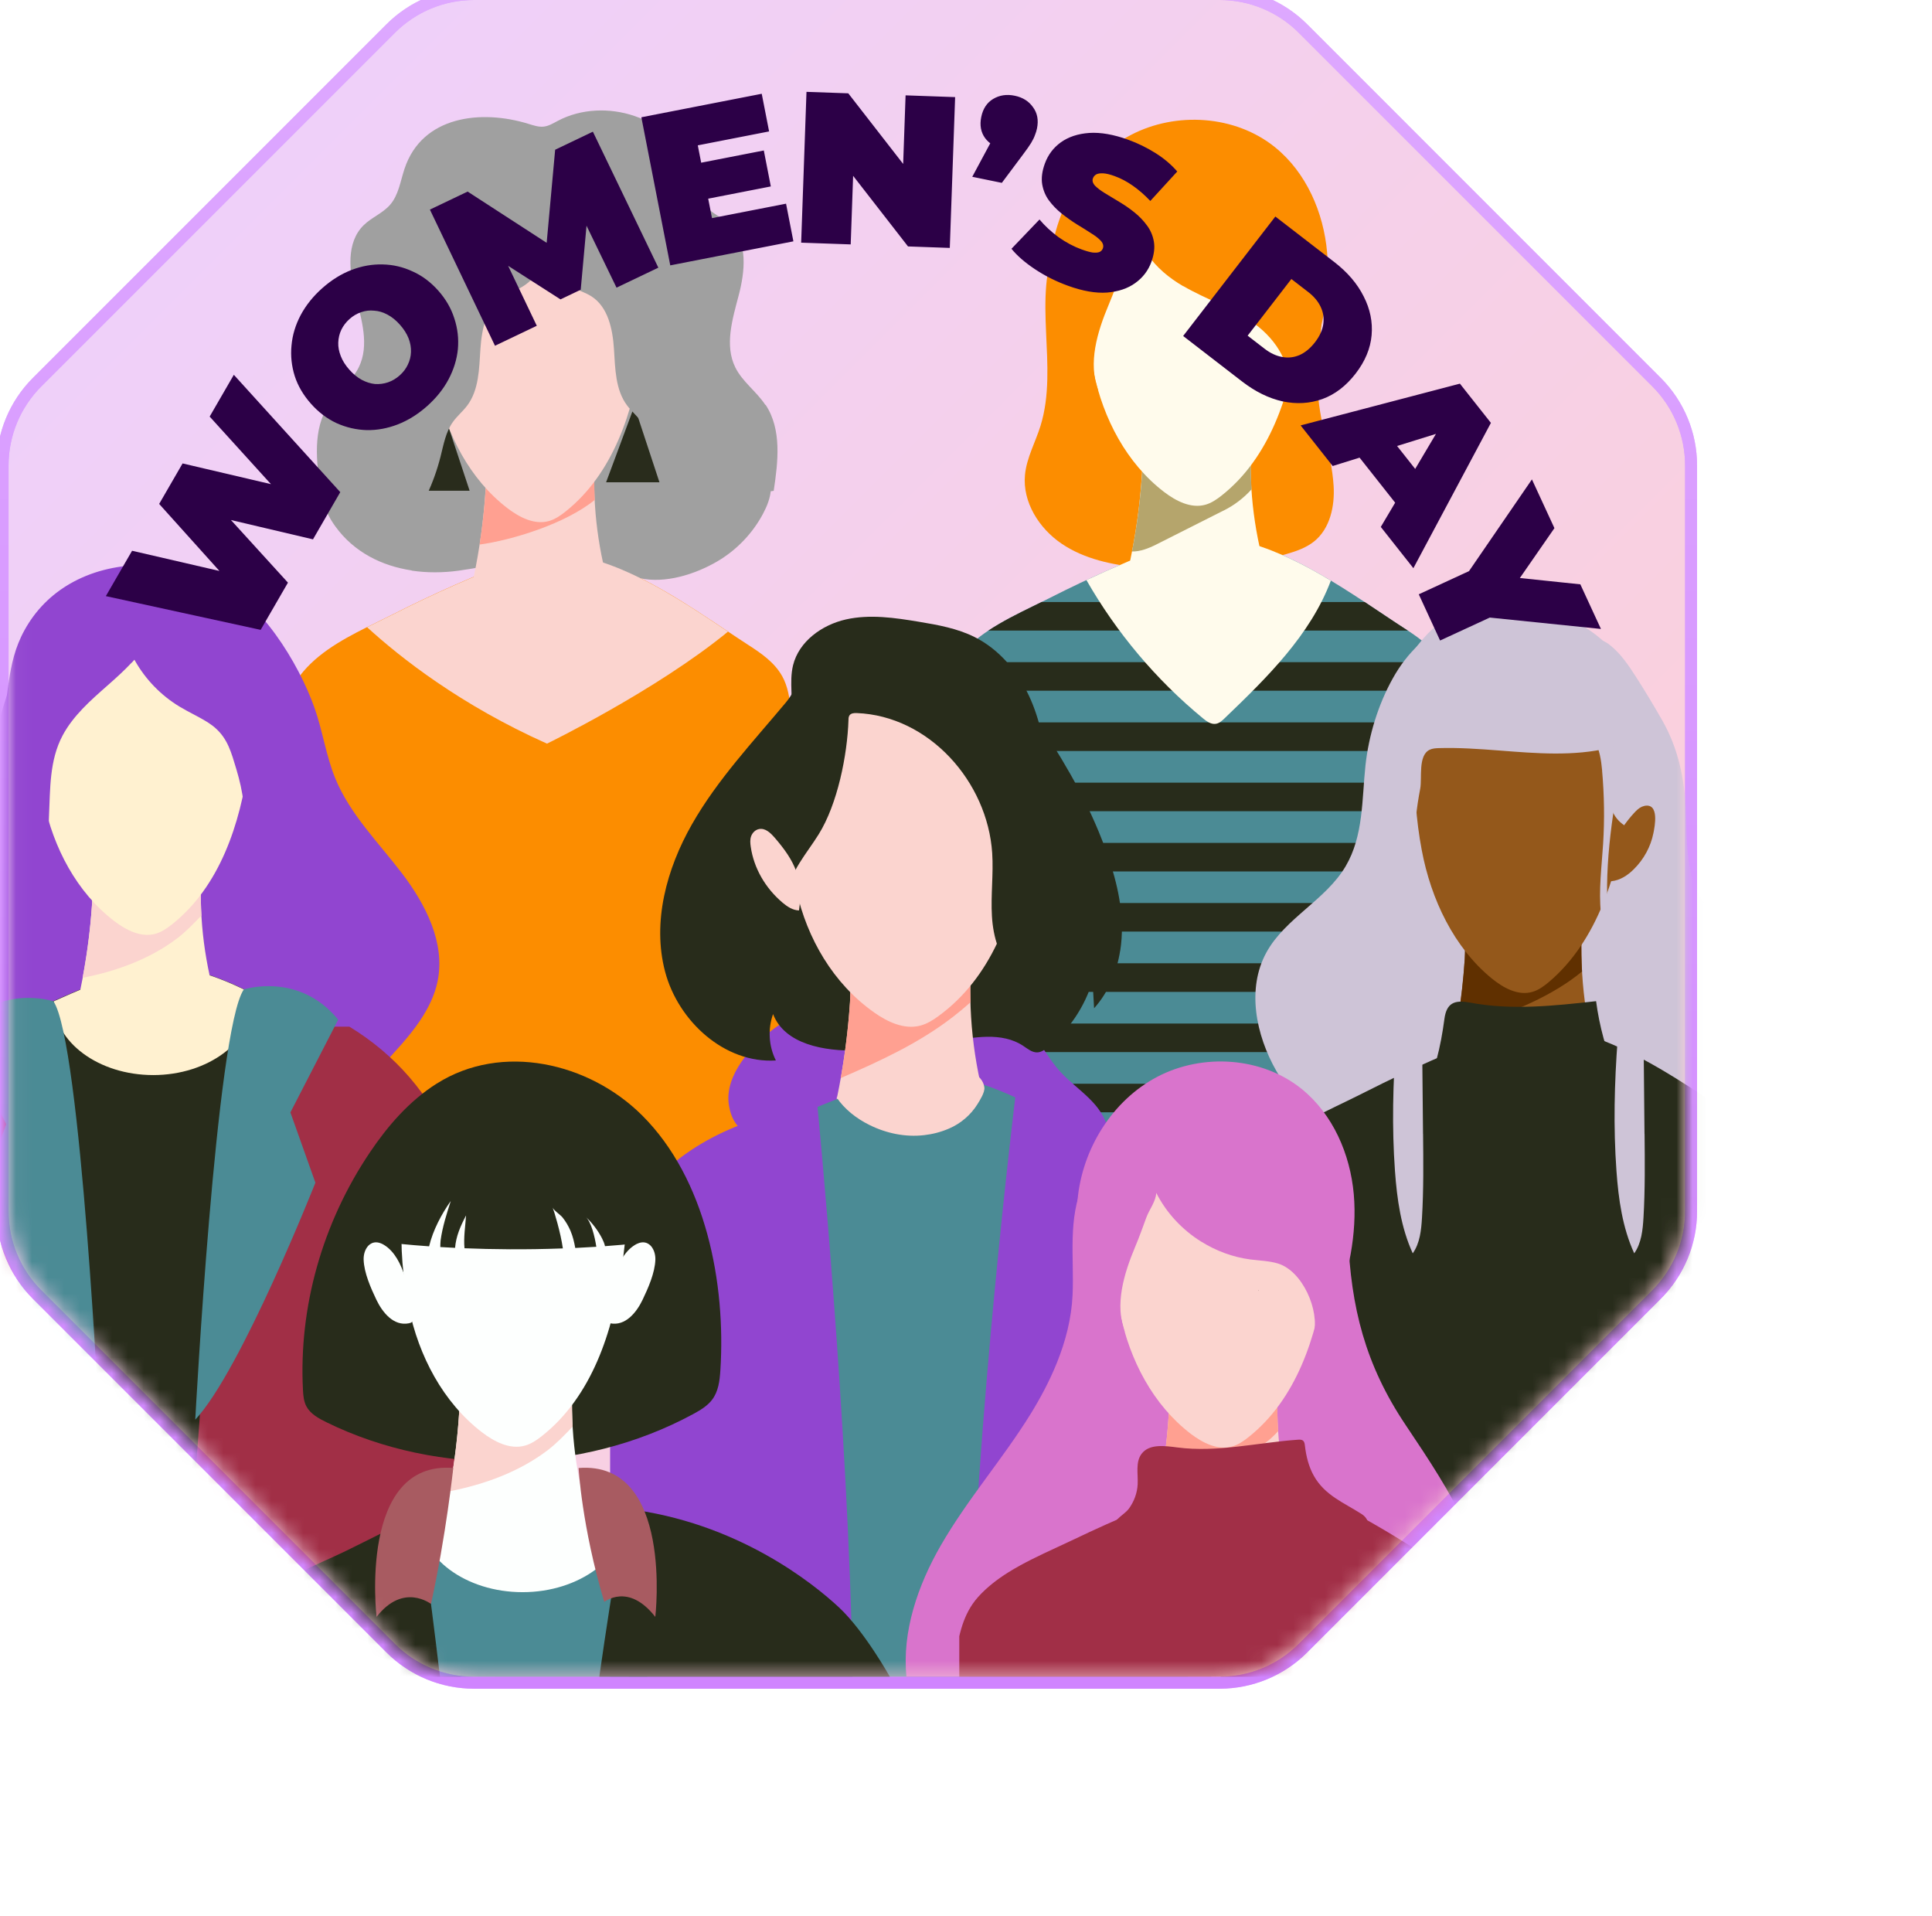 <svg width="121" height="120" viewBox="0 0 121 120" fill="none" xmlns="http://www.w3.org/2000/svg">
<g filter="url(#filter0_i_2729_13516)">
<path d="M83.887 7.125C85.843 7.125 87.719 7.902 89.102 9.285L111.251 31.435C112.634 32.818 113.411 34.694 113.411 36.649V83.351C113.411 85.306 112.634 87.182 111.251 88.565L89.102 110.715C87.719 112.098 85.843 112.875 83.887 112.875H37.186C35.23 112.875 33.354 112.098 31.971 110.715L9.821 88.565C8.438 87.182 7.661 85.306 7.661 83.351V36.649C7.661 34.694 8.438 32.818 9.821 31.435L31.971 9.285C33.354 7.902 35.23 7.125 37.186 7.125H83.887Z" fill="url(#paint0_linear_2729_13516)"/>
<path d="M83.887 7.125C85.843 7.125 87.719 7.902 89.102 9.285L111.251 31.435C112.634 32.818 113.411 34.694 113.411 36.649V83.351C113.411 85.306 112.634 87.182 111.251 88.565L89.102 110.715C87.719 112.098 85.843 112.875 83.887 112.875H37.186C35.23 112.875 33.354 112.098 31.971 110.715L9.821 88.565C8.438 87.182 7.661 85.306 7.661 83.351V36.649C7.661 34.694 8.438 32.818 9.821 31.435L31.971 9.285C33.354 7.902 35.23 7.125 37.186 7.125H83.887Z" stroke="#D084FF" stroke-width="0.75"/>
<path d="M83.887 7.125C85.843 7.125 87.719 7.902 89.102 9.285L111.251 31.435C112.634 32.818 113.411 34.694 113.411 36.649V83.351C113.411 85.306 112.634 87.182 111.251 88.565L89.102 110.715C87.719 112.098 85.843 112.875 83.887 112.875H37.186C35.23 112.875 33.354 112.098 31.971 110.715L9.821 88.565C8.438 87.182 7.661 85.306 7.661 83.351V36.649C7.661 34.694 8.438 32.818 9.821 31.435L31.971 9.285C33.354 7.902 35.23 7.125 37.186 7.125H83.887Z" stroke="url(#paint1_linear_2729_13516)" stroke-opacity="0.6" stroke-width="0.75"/>
<mask id="mask0_2729_13516" style="mask-type:alpha" maskUnits="userSpaceOnUse" x="8" y="7" width="106" height="106">
<path d="M83.886 7.5C85.742 7.5 87.523 8.238 88.835 9.55L110.985 31.7C112.298 33.013 113.035 34.793 113.035 36.65V83.35C113.035 85.207 112.298 86.987 110.985 88.3L88.835 110.45C87.523 111.762 85.742 112.5 83.886 112.5H37.185C35.328 112.5 33.548 111.763 32.235 110.45L10.085 88.3C8.773 86.987 8.035 85.207 8.035 83.35V36.65C8.035 34.793 8.773 33.013 10.085 31.7L32.235 9.55C33.548 8.238 35.328 7.5 37.185 7.5H83.886Z" fill="url(#paint2_linear_2729_13516)"/>
</mask>
<g mask="url(#mask0_2729_13516)">
<path d="M56.474 49.821C56 48.976 55.166 48.403 54.353 47.88C50.494 45.396 44.584 40.748 39.785 42.572C37.188 43.558 34.643 44.685 32.165 45.944C31.808 46.124 31.441 46.304 31.066 46.488C29.416 47.294 27.677 48.167 26.507 49.538C25.906 50.238 25.578 51.1 25.383 52.008V82.501H57.032V52.008C56.961 51.248 56.848 50.481 56.477 49.821H56.474Z" fill="#FC8D00"/>
<path d="M33.276 43.232C34.238 43.377 35.231 43.37 36.203 43.239C38.175 42.971 40.136 42.412 42.119 42.568C43.967 42.713 45.784 43.303 47.576 43.706C49.163 44.063 51.057 43.458 52.428 42.653C53.633 41.946 54.637 40.9 55.291 39.666C55.538 39.2 55.743 38.694 55.779 38.168C55.853 37.062 55.195 36.037 54.439 35.224C53.453 34.16 52.266 33.305 51.216 32.301C49.774 30.926 48.604 29.293 47.286 27.802C45.964 26.311 44.437 24.922 42.564 24.239C40.691 23.557 38.415 23.709 36.927 25.035C35.991 25.869 35.464 27.053 34.898 28.169C33.923 30.092 32.732 31.937 31.131 33.375C30.414 34.022 29.615 34.584 28.954 35.287C27.445 36.892 27.201 38.673 28.505 40.468C29.679 42.087 31.417 42.939 33.28 43.221L33.276 43.232Z" fill="#A0A0A0"/>
<path d="M35.336 33.466L36.912 38.23H33.565L35.336 33.466Z" fill="#292C1C"/>
<path d="M47.23 32.935L48.802 37.703H45.459L47.23 32.935Z" fill="#292C1C"/>
<path d="M37.173 43.616C37.135 43.8 37.096 43.994 37.138 44.178C37.205 44.468 37.456 44.673 37.7 44.842C40.096 46.489 43.415 46.68 45.984 45.319C45.076 42.641 44.645 39.799 44.722 36.972C44.747 35.996 44.836 35.01 44.684 34.045C44.532 33.081 44.108 32.112 43.312 31.543C41.637 30.345 38.336 31.278 37.94 33.356C37.654 34.865 38.008 36.689 37.905 38.244C37.788 40.046 37.544 41.842 37.173 43.612V43.616Z" fill="#FBD4CF"/>
<path d="M37.536 41.601C39.532 41.332 42.904 40.311 44.752 38.802C44.721 38.194 44.71 37.583 44.728 36.971C44.752 36.116 44.82 35.254 44.735 34.405C43.954 33.858 42.932 33.663 41.968 33.759C40.37 33.918 38.949 34.787 37.868 35.992C37.907 36.763 37.956 37.533 37.91 38.247C37.836 39.371 37.709 40.488 37.539 41.601H37.536Z" fill="#FFA091"/>
<path d="M34.875 31.816C35.476 34.724 36.935 37.53 39.293 39.333C40.035 39.898 40.971 40.379 41.869 40.131C42.254 40.025 42.594 39.792 42.905 39.545C45.895 37.18 47.188 33.257 47.701 29.483C47.987 27.384 48.188 25.822 47.573 23.715C47.291 22.74 46.997 21.747 46.46 20.884C44.241 17.343 38.43 17.672 36.147 20.948C34.08 23.913 34.172 28.43 34.871 31.816H34.875Z" fill="#FBD4CF"/>
<path d="M55.43 32.852C54.879 32.014 53.998 31.41 53.553 30.509C52.867 29.127 53.373 27.483 53.765 25.992C54.157 24.5 54.348 22.694 53.249 21.609C52.747 21.115 52.044 20.853 51.585 20.319C51.051 19.701 50.941 18.839 50.683 18.065C49.598 14.81 45.35 13.523 42.435 15.068C42.155 15.216 41.876 15.389 41.562 15.428C41.233 15.467 40.908 15.35 40.593 15.255C37.656 14.347 33.942 14.739 32.836 18.065C32.578 18.839 32.468 19.701 31.935 20.319C31.475 20.853 30.768 21.115 30.27 21.609C29.171 22.694 29.362 24.497 29.754 25.992C30.146 27.483 30.652 29.127 29.966 30.509C29.521 31.406 28.641 32.014 28.089 32.852C27.072 34.392 27.308 36.411 27.584 38.238C29.471 38.499 31.355 38.761 33.242 39.022C33.444 39.051 33.663 39.075 33.843 38.983C34.034 38.888 34.14 38.683 34.232 38.492C34.596 37.722 34.882 36.919 35.091 36.096C35.281 35.343 35.416 34.548 35.868 33.919C36.13 33.551 36.487 33.262 36.759 32.901C37.501 31.915 37.508 30.579 37.589 29.346C37.67 28.112 37.953 26.734 38.992 26.062C39.367 25.822 39.802 25.698 40.187 25.472C40.936 25.03 41.438 24.285 41.77 23.391C42.099 24.285 42.604 25.03 43.353 25.472C43.735 25.698 44.173 25.822 44.548 26.062C45.587 26.734 45.87 28.112 45.951 29.346C46.032 30.579 46.036 31.912 46.782 32.901C47.054 33.262 47.411 33.551 47.672 33.919C48.125 34.552 48.259 35.347 48.45 36.096C48.658 36.919 48.945 37.725 49.309 38.492C49.401 38.683 49.507 38.888 49.697 38.983C49.878 39.075 50.097 39.051 50.298 39.022C52.185 38.761 54.069 38.499 55.956 38.238C56.232 36.411 56.469 34.392 55.451 32.852H55.43Z" fill="#A0A0A0"/>
<path d="M53.092 47.053C49.282 44.508 44.087 40.942 39.785 42.578C37.188 43.565 34.643 44.692 32.166 45.95C31.809 46.13 31.441 46.311 31.067 46.494C30.876 46.586 30.685 46.682 30.491 46.777C32.59 48.696 36.35 51.651 41.757 54.068C41.757 54.068 48.578 50.757 53.092 47.056V47.053Z" fill="#FBD4CF"/>
<path d="M98.145 50.989V81.482H66.5V50.989C66.514 50.911 66.535 50.833 66.553 50.759C66.712 50.119 66.935 49.511 67.288 48.971C67.391 48.812 67.504 48.66 67.627 48.518C68.133 47.928 68.741 47.43 69.402 46.988C70.278 46.408 71.246 45.928 72.186 45.468C72.37 45.38 72.55 45.292 72.731 45.2C72.918 45.108 73.102 45.016 73.286 44.924C75.763 43.666 78.308 42.542 80.902 41.552C84.751 40.089 89.317 42.793 92.968 45.2C93.869 45.793 94.71 46.37 95.473 46.861C95.54 46.903 95.604 46.946 95.671 46.988C96.42 47.479 97.163 48.023 97.597 48.801C97.629 48.858 97.657 48.914 97.682 48.971C97.951 49.526 98.064 50.141 98.124 50.759C98.135 50.837 98.138 50.914 98.149 50.989H98.145Z" fill="#4B8B95"/>
<path d="M95.669 46.987H69.403C70.279 46.408 71.247 45.927 72.188 45.468C72.371 45.38 72.552 45.291 72.732 45.199H92.969C93.87 45.793 94.711 46.369 95.474 46.86C95.541 46.903 95.605 46.945 95.672 46.987H95.669Z" fill="#282C1B"/>
<path d="M98.121 50.755H66.55C66.709 50.115 66.932 49.508 67.285 48.967H97.679C97.948 49.522 98.061 50.137 98.121 50.755Z" fill="#282C1B"/>
<path d="M98.145 52.737H66.5V54.529H98.145V52.737Z" fill="#282C1B"/>
<path d="M98.145 56.511H66.5V58.299H98.145V56.511Z" fill="#282C1B"/>
<path d="M98.145 60.284H66.5V62.072H98.145V60.284Z" fill="#282C1B"/>
<path d="M98.145 64.049H66.5V65.837H98.145V64.049Z" fill="#282C1B"/>
<path d="M98.145 67.822H66.5V69.614H98.145V67.822Z" fill="#282C1B"/>
<path d="M98.145 71.596H66.5V73.384H98.145V71.596Z" fill="#282C1B"/>
<path d="M98.145 75.366H66.5V77.154H98.145V75.366Z" fill="#282C1B"/>
<path d="M98.145 79.137H66.5V80.925H98.145V79.137Z" fill="#282C1B"/>
<path d="M72.67 34.157C72.352 35.189 71.797 36.161 71.694 37.239C71.532 38.943 72.578 40.593 73.995 41.551C75.412 42.508 77.147 42.873 78.851 43.039C81.926 43.339 85.053 43.056 88.026 42.208C88.658 42.028 89.298 41.812 89.81 41.399C90.803 40.593 91.104 39.19 91.023 37.914C90.888 35.797 90.065 33.836 90.026 31.708C90.001 30.362 90.206 29.022 90.256 27.676C90.383 24.357 89.86 18.851 85.965 17.716C85.128 17.472 84.237 17.511 83.368 17.582C81.463 17.734 79.54 18.017 77.791 18.784C76.041 19.55 74.465 20.851 73.691 22.601C72.101 26.191 73.822 30.418 72.67 34.157Z" fill="#FC8D00"/>
<path d="M83.652 52.826C83.868 52.791 84.037 52.632 84.193 52.483C86.84 49.946 89.568 47.274 90.851 43.86C87.649 41.934 84.034 40.361 80.899 41.552C79.086 42.241 77.297 43.005 75.541 43.824C77.425 47.118 79.906 50.069 82.836 52.48C83.072 52.674 83.352 52.876 83.652 52.826Z" fill="#FFFBEC"/>
<path d="M78.286 42.593C78.248 42.777 78.209 42.972 78.251 43.155C78.318 43.445 78.569 43.65 78.813 43.82C81.209 45.467 84.528 45.658 87.097 44.297C86.189 41.618 85.758 38.777 85.835 35.949C85.86 34.974 85.948 33.988 85.797 33.023C85.645 32.058 85.221 31.09 84.425 30.521C82.75 29.323 79.449 30.256 79.053 32.334C78.767 33.843 79.121 35.666 79.018 37.221C78.901 39.024 78.657 40.819 78.286 42.59V42.593Z" fill="#FFFBEC"/>
<path d="M84.189 39.444C84.793 39.14 85.394 38.688 85.885 38.143C85.839 37.412 85.821 36.68 85.843 35.949C85.864 35.146 85.924 34.34 85.86 33.542C85.217 33.036 84.294 32.976 83.468 33.089C81.782 33.316 80.167 34.104 79 35.337C79.032 35.984 79.064 36.624 79.022 37.224C78.915 38.84 78.704 40.448 78.396 42.034C78.887 42.052 79.442 41.837 79.898 41.607C81.326 40.886 82.757 40.165 84.185 39.444H84.189Z" fill="#B5A56C"/>
<path d="M75.991 30.793C76.592 33.702 78.051 36.508 80.409 38.31C81.151 38.876 82.088 39.356 82.985 39.109C83.37 39.003 83.71 38.77 84.021 38.522C87.011 36.158 88.304 32.235 88.817 28.46C89.103 26.361 89.304 24.799 88.689 22.693C88.407 21.717 88.113 20.724 87.576 19.862C85.357 16.321 79.546 16.649 77.263 19.925C75.196 22.891 75.288 27.407 75.987 30.793H75.991Z" fill="#FFFBEC"/>
<path d="M81.609 25.416C83.068 26.264 84.715 26.787 86.079 27.78C87.444 28.773 88.525 30.455 88.104 32.092C88.779 32.067 89.175 31.335 89.409 30.703C90.278 28.342 90.84 25.818 90.617 23.309C90.394 20.8 89.313 18.305 87.355 16.721C84.867 14.71 81.156 14.47 78.322 15.954C75.487 17.439 73.604 20.492 73.317 23.677C73.049 26.691 74.162 29.801 76.286 31.957C75.629 30.233 76.219 28.296 76.933 26.592C77.615 24.963 78.103 23.458 78.407 21.733C78.848 22.139 79.014 22.889 79.357 23.408C79.916 24.253 80.736 24.917 81.605 25.423L81.609 25.416Z" fill="#FC8D00"/>
<path d="M84.651 29.362C84.651 29.362 84.668 29.335 84.651 29.335C84.635 29.335 84.635 29.362 84.651 29.362Z" fill="black"/>
<path d="M110.719 80.717C111.789 80.363 113.016 80.989 114.065 80.579C114.553 80.388 114.935 79.996 115.281 79.603C116.868 77.801 118.147 75.652 118.561 73.284C118.974 70.916 118.437 68.315 116.801 66.555C115.992 65.682 114.942 65.029 114.249 64.06C113.048 62.378 113.161 60.201 113.083 58.239C113.005 56.253 112.595 54.348 111.609 52.617C111.086 51.698 110.542 50.796 109.973 49.906C109.492 49.157 108.987 48.4 108.28 47.856C107.898 47.559 107.29 47.358 106.976 47.729C106.902 47.814 106.859 47.92 106.796 48.011C106.584 48.312 106.167 48.411 105.803 48.347C104.923 48.192 104.177 47.322 103.367 46.937C99.816 45.251 96.571 46.672 94.726 49.987C93.811 51.63 93.224 53.553 93.019 55.423C92.79 57.55 92.903 59.84 91.775 61.749C90.528 63.866 87.994 64.993 86.813 67.145C85.569 69.415 86.149 72.298 87.428 74.55C88.704 76.801 90.591 78.635 92.143 80.71C92.991 81.841 93.765 83.074 94.924 83.88C96.084 84.689 97.78 84.947 98.865 84.043" fill="#CEC4D7"/>
<path d="M98.45 73.349C98.408 73.547 98.365 73.755 98.412 73.95C98.482 74.261 98.754 74.48 99.016 74.66C101.589 76.427 105.148 76.632 107.908 75.172C106.932 72.299 106.469 69.249 106.551 66.217C106.579 65.171 106.671 64.114 106.508 63.078C106.346 62.043 105.89 61.004 105.035 60.392C103.236 59.106 99.694 60.11 99.27 62.336C98.963 63.955 99.344 65.913 99.235 67.581C99.108 69.518 98.846 71.444 98.45 73.342V73.349Z" fill="#94581B"/>
<path d="M106.552 66.22C106.581 65.205 106.666 64.18 106.521 63.177C105.535 62.601 104.333 62.413 103.181 62.484C101.739 62.572 100.308 63.042 99.148 63.898C99.148 65.127 99.311 66.428 99.233 67.587C99.148 68.856 99.004 70.121 98.802 71.379C99.417 71.486 100.088 71.404 100.703 71.27C102.008 70.984 104.785 69.846 106.581 68.337C106.542 67.633 106.528 66.926 106.545 66.22H106.552Z" fill="#603000"/>
<path d="M96.541 60.723C97.124 63.84 98.57 66.841 100.92 68.767C101.659 69.371 102.592 69.88 103.493 69.608C103.878 69.491 104.218 69.24 104.532 68.972C107.533 66.42 108.847 62.204 109.384 58.15C109.681 55.895 109.89 54.22 109.289 51.962C109.01 50.916 108.724 49.855 108.19 48.933C105.992 45.144 100.178 45.529 97.874 49.057C95.788 52.248 95.859 57.093 96.541 60.723Z" fill="#94581B"/>
<path d="M119.665 112.492V81.589C119.577 81.034 119.435 80.497 119.163 80.009C118.654 79.104 117.76 78.49 116.887 77.927C112.749 75.263 106.401 70.272 101.252 72.23C98.463 73.291 95.735 74.499 93.074 75.849C92.692 76.044 92.296 76.235 91.893 76.433C90.063 77.33 87.614 78.38 86.553 80.182C85.235 82.416 85.023 85.512 84.775 88.028C83.977 96.153 84.001 104.328 83.97 112.492H119.665Z" fill="#282C1B"/>
<path d="M108.23 57.063C108.262 57.392 108.301 57.724 108.393 58.042C108.644 58.919 109.407 59.484 110.319 59.526C112.076 59.608 111.62 57.516 111.545 56.409C111.365 53.688 110.655 50.921 108.976 48.772C107.294 46.623 104.509 45.217 101.823 45.694C101.48 45.757 102.395 47.309 102.48 47.45C103.014 48.351 103.618 48.51 104.413 49.168C105.29 49.896 105.933 51.193 106.513 52.154C107.319 53.497 107.986 54.953 108.181 56.519C108.202 56.699 108.22 56.879 108.237 57.063H108.23Z" fill="#CEC4D7"/>
<path d="M101.395 54.498C100.13 54.402 98.865 54.31 97.606 54.349C97.409 54.356 97.207 54.367 97.03 54.455C96.299 54.819 96.574 56.226 96.447 56.891C96.225 58.057 96.069 59.244 96.15 60.432C96.345 63.248 97.2 65.998 97.313 68.818C97.37 70.264 97.037 71.996 95.698 72.543C95.433 69.059 95.072 65.578 94.613 62.114C94.27 59.527 93.874 56.926 94.062 54.325C94.249 51.724 95.087 49.08 96.9 47.203C99.084 44.945 102.664 44.21 105.35 46.033C106.611 46.889 107.463 48.242 108.022 49.635C108.644 51.176 108.693 52.42 108.566 54.031C108.559 54.102 108.552 54.18 108.506 54.233C108.456 54.293 108.375 54.314 108.301 54.335C106.046 54.876 103.724 54.678 101.395 54.498Z" fill="#CEC4D7"/>
<path d="M110.328 58.019C110.381 57.998 110.434 57.98 110.49 57.966C111.434 57.775 111.137 59.256 111.052 59.673C110.883 60.518 110.455 61.313 109.815 61.942C109.444 62.31 108.971 62.631 108.412 62.684C108.32 62.691 108.221 62.691 108.147 62.642C108.041 62.571 108.03 62.437 108.034 62.32C108.076 60.921 108.879 59.454 109.847 58.404C109.985 58.256 110.137 58.104 110.328 58.019Z" fill="#94581B"/>
<path d="M107.838 55.756C107.975 57.286 107.997 58.827 107.901 60.361C107.809 61.799 107.618 63.241 107.763 64.676C107.901 66.033 108.339 67.344 108.905 68.585C107.887 65.344 108.043 61.852 108.53 58.491C108.661 57.587 108.817 56.678 108.781 55.763C108.746 54.851 108.498 53.914 107.915 53.211C107.739 52.996 107.516 52.798 107.24 52.748C106.883 52.681 106.618 52.865 106.735 53.165C106.813 53.363 107.219 53.621 107.346 53.84C107.679 54.413 107.781 55.105 107.841 55.752L107.838 55.756Z" fill="#CEC4D7"/>
<path d="M99.542 70.28C102.146 70.778 104.825 70.489 107.462 70.195C107.667 71.754 108.084 73.284 108.702 74.73C108.784 74.921 108.872 75.126 108.837 75.331C108.808 75.507 108.688 75.659 108.568 75.79C107.168 77.306 104.857 77.515 102.804 77.334C101.33 77.204 99.86 76.928 98.485 76.384C98.121 76.239 97.746 76.066 97.524 75.748C97.149 75.221 97.301 74.496 97.467 73.874C97.7 73.001 97.845 72.189 97.962 71.312C98.093 70.326 98.577 70.096 99.549 70.284L99.542 70.28Z" fill="#282C1B"/>
<path d="M96.626 78.507C96.644 80.253 96.662 82.003 96.559 83.745C96.513 84.526 96.432 85.346 95.98 85.986C95.241 84.378 94.994 82.593 94.866 80.829C94.668 78.08 94.736 75.316 94.944 72.57C95.047 71.213 95.184 69.856 95.34 68.502C95.457 67.502 95.368 65.841 95.863 64.989C97.185 65.876 96.534 69.492 96.549 70.849C96.573 73.401 96.598 75.956 96.623 78.507H96.626Z" fill="#CEC4D7"/>
<path d="M110.498 78.507C110.515 80.253 110.533 82.003 110.431 83.745C110.385 84.526 110.303 85.346 109.851 85.986C109.112 84.378 108.865 82.593 108.738 80.829C108.54 78.08 108.607 75.316 108.815 72.57C108.918 71.213 109.056 69.856 109.211 68.502C109.328 67.502 109.24 65.841 109.734 64.989C111.056 65.876 110.406 69.492 110.42 70.849C110.445 73.401 110.469 75.956 110.494 78.507H110.498Z" fill="#CEC4D7"/>
<path d="M16.891 76.41C17.569 77.962 18.538 79.386 19.725 80.591C20.605 81.485 21.634 82.273 22.832 82.648C24.03 83.023 25.415 82.938 26.436 82.206C27.949 81.125 28.264 79.054 29.091 77.389C30.225 75.106 32.395 73.516 33.816 71.399C34.318 70.65 34.728 69.826 34.908 68.942C35.396 66.553 34.166 64.15 32.692 62.21C31.215 60.27 29.426 58.502 28.5 56.248C27.917 54.823 27.709 53.272 27.196 51.823C26.196 48.999 23.779 45.073 20.966 43.832C18.043 42.542 14.516 42.521 11.858 44.069C10.716 44.733 9.737 45.688 9.038 46.956C7.829 49.144 8.136 51.226 7.44 53.583C6.744 55.937 5.553 58.11 4.415 60.277C2.574 63.786 0.824 67.741 1.768 71.586C2.415 74.223 4.313 76.46 6.663 77.82C9.013 79.181 11.777 79.718 14.491 79.679C16.117 79.655 17.923 79.485 19.191 80.503C19.52 80.764 19.835 81.118 20.255 81.139C20.676 81.164 21.043 80.531 20.672 80.33" fill="#9145D0"/>
<path d="M31.836 75.621C31.362 74.784 30.528 74.215 29.715 73.692C25.856 71.225 19.947 66.602 15.147 68.415C12.55 69.398 10.005 70.514 7.528 71.766C7.171 71.946 6.803 72.123 6.428 72.306C4.778 73.109 3.039 73.975 1.869 75.339C1.269 76.035 0.94 76.894 0.745 77.795V112.49H32.394V77.795C32.323 77.039 32.21 76.279 31.839 75.621H31.836Z" fill="#282C1B"/>
<path d="M12.535 69.462C12.496 69.645 12.457 69.84 12.5 70.024C12.567 70.313 12.818 70.518 13.062 70.688C15.458 72.335 18.776 72.526 21.346 71.165C20.437 68.486 20.006 65.645 20.084 62.817C20.109 61.842 20.197 60.856 20.045 59.891C19.893 58.926 19.469 57.958 18.674 57.389C16.999 56.191 13.698 57.124 13.302 59.202C13.016 60.711 13.369 62.535 13.267 64.09C13.15 65.892 12.906 67.688 12.535 69.458V69.462Z" fill="#FFF1D0"/>
<path d="M20.083 62.82C20.108 61.887 20.185 60.943 20.058 60.017C19.365 59.865 18.637 59.929 17.938 60.074C16.368 60.399 14.88 61.123 13.658 62.155C13.52 62.272 13.389 62.392 13.258 62.516C13.283 63.057 13.297 63.587 13.265 64.092C13.163 65.651 12.961 67.199 12.672 68.733C14.774 68.323 16.863 67.57 18.581 66.273C19.146 65.845 19.63 65.336 20.115 64.831C20.076 64.159 20.065 63.488 20.083 62.816V62.82Z" fill="#FBD4CF"/>
<path d="M10.237 57.661C10.837 60.57 12.297 63.376 14.654 65.178C15.396 65.744 16.333 66.225 17.231 65.977C17.616 65.871 17.955 65.638 18.266 65.39C21.256 63.026 22.55 59.103 23.062 55.329C23.348 53.229 23.55 51.667 22.935 49.561C22.652 48.585 22.359 47.592 21.822 46.73C19.602 43.189 13.792 43.517 11.509 46.794C9.441 49.759 9.533 54.275 10.233 57.661H10.237Z" fill="#FFF1D0"/>
<path d="M15.145 68.423C13.696 68.974 12.268 69.572 10.854 70.208C10.9 72.763 13.675 74.823 17.099 74.823C20.524 74.823 23.344 72.731 23.344 70.148C23.344 70.006 23.334 69.868 23.32 69.734C20.598 68.327 17.714 67.451 15.149 68.426L15.145 68.423Z" fill="#FFF1D0"/>
<path d="M10.854 70.204C10.854 70.204 14.261 97.566 14.131 112.494H-0.557V76.269C-0.557 76.269 3.514 71.18 10.854 70.208V70.204Z" fill="#A12F46"/>
<path d="M19.264 112.495H36.338C36.366 112.393 36.388 112.276 36.395 112.149C36.723 107.18 36.971 97.786 36.847 92.806C36.73 88.194 37.462 83.617 35.712 79.189C34.468 76.037 32.196 73.502 29.383 71.792H22.502C21.646 78.804 19.19 100.037 19.261 112.499L19.264 112.495Z" fill="#A12F46"/>
<path d="M15.749 48.993C15.272 49.502 14.746 49.975 14.223 50.435C13.169 51.364 12.084 52.315 11.424 53.552C10.589 55.114 10.649 56.91 10.568 58.62C10.49 60.246 10.593 61.879 10.872 63.483C8.554 61.946 7.257 59.15 7.101 56.376C6.946 53.598 7.815 50.845 9.102 48.378C9.582 47.459 10.126 46.562 10.833 45.805C12.141 44.406 13.961 43.614 15.845 43.377C16.163 43.338 16.619 43.193 16.898 43.377C17.212 43.582 17.357 44.275 17.421 44.618C17.584 45.519 17.389 46.48 16.983 47.289C16.665 47.922 16.237 48.48 15.753 48.996L15.749 48.993Z" fill="#9145D0"/>
<path d="M20.979 53.082C21.767 53.772 21.986 54.62 22.308 55.687C22.714 57.041 22.951 58.472 22.7 59.875C23.605 59.744 24.234 58.907 24.623 58.083C25.99 55.178 25.626 51.694 24.386 48.728C23.354 46.258 21.141 44.251 18.484 43.685C18.099 43.604 17.699 43.551 17.31 43.611C16.254 43.77 15.455 44.756 15.271 45.806C15.087 46.855 15.423 47.94 15.95 48.87C16.614 50.047 17.582 51.047 18.738 51.746C19.335 52.107 19.975 52.39 20.562 52.768C20.717 52.87 20.859 52.976 20.982 53.082H20.979Z" fill="#9145D0"/>
<path d="M10.854 70.204C10.854 70.204 7.415 69.059 4.927 72.067L7.889 77.891L6.298 82.284C6.298 82.284 10.886 94.078 13.745 97.163C13.745 97.163 12.571 72.745 10.85 70.208L10.854 70.204Z" fill="#4B8B95"/>
<path d="M22.765 69.461C22.765 69.461 26.211 68.334 28.681 71.352L25.688 77.162L27.253 81.562C27.253 81.562 22.602 93.334 19.729 96.402C19.729 96.402 21.033 71.992 22.769 69.461H22.765Z" fill="#4B8B95"/>
<path d="M69.979 71.205C72.35 71.505 72.576 73.163 73.919 74.63C74.955 75.757 76.602 76.623 76.881 78.263C76.906 78.404 76.913 78.56 76.832 78.68C76.711 78.853 76.46 78.86 76.249 78.853C74.697 78.807 73.135 79.065 71.682 79.609C70.693 79.981 69.749 80.479 68.728 80.744C67.406 81.083 66.013 81.009 64.667 80.79C62.108 80.373 59.663 79.39 57.093 79.051C55.298 78.814 53.495 78.888 53.149 76.694C52.859 74.849 54.566 72.969 55.973 71.915C57.471 70.792 59.691 70.396 61.462 71.081C63.352 71.813 65.031 71.693 67.088 71.4C68.049 71.265 69.017 71.081 69.979 71.205Z" fill="#9145D0"/>
<path d="M77.655 67.038C77.442 68.37 76.919 69.646 76.022 70.639C75.99 70.067 75.958 69.494 75.926 68.925C75.435 70.551 74.446 72.021 73.124 73.085C72.929 73.24 72.714 73.396 72.463 73.403C72.134 73.413 71.859 73.177 71.583 72.993C70.247 72.109 68.49 72.452 66.914 72.728C65.02 73.06 63.097 73.247 61.175 73.286C59.132 73.329 56.651 72.908 55.916 71.003C55.58 71.943 55.644 73.018 56.093 73.908C52.887 74.113 49.975 71.452 49.155 68.349C48.335 65.246 49.25 61.899 50.841 59.111C52.431 56.322 54.658 53.958 56.715 51.494C58.383 49.498 57.213 46.974 60.454 46.914C62.755 46.872 64.847 48.109 67.091 48.402C70.137 48.798 70.632 49.826 72.145 52.123C73.838 54.696 75.403 57.223 76.524 60.111C77.195 61.839 77.736 63.645 77.764 65.5C77.771 66.013 77.739 66.532 77.658 67.041L77.655 67.038Z" fill="#282C1B"/>
<path d="M59.928 76.196C59.886 76.4 59.84 76.613 59.889 76.818C59.964 77.139 60.243 77.365 60.511 77.553C63.162 79.373 66.834 79.585 69.675 78.083C68.668 75.121 68.195 71.979 68.279 68.852C68.308 67.77 68.403 66.685 68.234 65.618C68.064 64.55 67.594 63.48 66.714 62.85C64.858 61.525 61.208 62.557 60.773 64.854C60.455 66.522 60.847 68.544 60.734 70.262C60.603 72.255 60.335 74.241 59.928 76.199V76.196Z" fill="#FBD4CF"/>
<path d="M60.153 75.011C62.599 73.955 65.048 72.827 67.162 71.194C67.466 70.961 67.861 70.639 68.282 70.261C68.268 69.788 68.264 69.318 68.278 68.844C68.307 67.763 68.402 66.678 68.233 65.61C68.144 65.049 67.967 64.483 67.695 63.985C67.685 63.985 67.671 63.985 67.66 63.985C65.038 63.914 62.376 65.01 60.655 66.978C60.691 68.084 60.804 69.226 60.736 70.258C60.63 71.852 60.436 73.439 60.153 75.011Z" fill="#FFA091"/>
<path d="M71.437 55.081C71.122 54.091 70.801 53.084 70.204 52.211C67.751 48.62 61.322 48.956 58.795 52.274C56.509 55.282 56.611 59.862 57.385 63.297C58.05 66.249 59.665 69.094 62.273 70.921C63.093 71.497 64.128 71.984 65.125 71.73C65.552 71.621 65.924 71.387 66.27 71.133C69.574 68.733 71.006 64.757 71.578 60.93C71.896 58.802 72.119 57.219 71.437 55.077V55.081Z" fill="#FBD4CF"/>
<path d="M71.083 68.425C72.341 65.993 72.525 63.59 72.832 60.9C73.02 59.25 73.189 57.66 73.08 55.988C72.97 54.295 72.659 52.592 71.938 51.058C71.217 49.52 70.058 48.153 68.538 47.393C67.461 46.852 66.252 46.636 65.064 46.438C63.545 46.184 61.979 45.954 60.481 46.29C58.978 46.629 57.537 47.665 57.169 49.16C56.907 50.227 57.215 51.365 57.01 52.443C56.876 53.146 56.533 53.786 56.261 54.447C55.07 57.334 55.275 60.759 56.801 63.484C56.985 62.074 58.024 60.953 58.774 59.745C59.954 57.854 60.569 54.786 60.64 52.581C60.64 52.486 60.647 52.383 60.7 52.302C60.792 52.164 60.986 52.146 61.156 52.153C65.686 52.33 69.348 56.447 69.641 60.925C69.726 62.24 69.546 63.558 69.624 64.869C69.701 66.184 70.09 67.559 71.083 68.425Z" fill="#282C1B"/>
<path d="M55.993 59.931C55.753 59.655 55.431 59.347 55.049 59.415C54.806 59.457 54.622 59.651 54.544 59.864C54.466 60.075 54.487 60.305 54.519 60.528C54.71 61.857 55.431 63.118 56.52 64.034C56.806 64.274 57.149 64.504 57.541 64.514C57.824 62.564 57.311 61.45 55.996 59.931H55.993Z" fill="#FBD4CF"/>
<path d="M78.925 80.917C74.659 78.171 68.064 73.212 62.756 75.23C59.883 76.322 57.119 77.386 54.38 78.775C53.984 78.977 53.578 79.174 53.164 79.376C51.34 80.266 49.418 81.235 48.121 82.748C47.456 83.522 47.096 84.476 46.877 85.483V112.495H81.886V85.483C81.809 84.642 81.681 83.794 81.271 83.062C80.748 82.129 79.826 81.496 78.925 80.917Z" fill="#4B8B95"/>
<path d="M65.366 78.587C65.9 78.527 66.43 78.393 66.942 78.17C67.667 77.859 68.296 77.322 68.713 76.654C68.868 76.403 69.186 75.908 69.151 75.601C69.101 75.173 68.769 74.805 68.38 74.692C66.578 74.169 64.662 73.551 62.874 74.229C61.892 74.604 60.849 75.813 59.891 76.219C60.397 76.968 61.135 77.541 61.945 77.944C63.016 78.477 64.2 78.718 65.362 78.587H65.366Z" fill="#FBD4CF"/>
<path d="M45.711 112.496H60.901C60.646 96.628 58.692 76.737 58.692 76.737C47.008 78.338 45.711 86.52 45.711 86.52V112.5V112.496Z" fill="#9145D0"/>
<path d="M71.099 76.117C71.099 76.117 68.594 96.502 68.201 112.494H83.359V86.514C83.359 86.514 82.783 77.718 71.099 76.113V76.117Z" fill="#9145D0"/>
<path d="M10.602 106.433C10.213 106.246 9.828 106.062 9.457 105.875C6.877 104.585 4.226 103.429 1.523 102.418C0.848 102.167 0.151 102.04 -0.559 102.012V112.494H16.54V112.134C16.327 111.19 15.981 110.296 15.355 109.571C14.129 108.154 12.32 107.26 10.602 106.429V106.433Z" fill="#B03878"/>
<path d="M9.457 105.875C6.877 104.585 4.226 103.43 1.523 102.419C0.848 102.168 0.151 102.041 -0.559 102.009V112.491H3.215C6.877 110.42 9.542 108.254 11.199 106.72C10.998 106.621 10.8 106.525 10.602 106.43C10.213 106.243 9.828 106.059 9.457 105.872V105.875Z" fill="#FBD4CF"/>
<path d="M108.509 106.433C108.898 106.246 109.283 106.062 109.654 105.875C112.234 104.585 114.885 103.429 117.588 102.418C118.263 102.167 118.96 102.04 119.67 102.012V112.494H102.572V112.134C102.784 111.19 103.13 110.296 103.756 109.571C104.982 108.154 106.791 107.26 108.509 106.429V106.433Z" fill="#B03878"/>
<path d="M113.021 92.93L114.629 97.892L111.155 97.871L113.021 92.93Z" fill="#9145D0"/>
<path d="M109.653 105.875C112.233 104.585 114.883 103.43 117.587 102.419C118.262 102.168 118.958 102.041 119.669 102.009V112.491H115.894C112.233 110.42 109.568 108.254 107.91 106.72C108.112 106.621 108.31 106.525 108.508 106.43C108.896 106.243 109.282 106.059 109.653 105.872V105.875Z" fill="#FBD4CF"/>
<path d="M91.925 84.911C91.801 81.871 91.027 77.683 87.635 76.694C86.797 76.45 85.906 76.489 85.037 76.559C83.132 76.712 81.209 76.994 79.46 77.761C77.71 78.528 76.134 79.829 75.36 81.578C74.356 83.84 74.781 86.215 74.675 88.59C74.608 90.064 74.236 91.499 73.681 92.87C73.233 93.976 72.667 95.036 72.052 96.036C70.299 98.871 68.076 101.401 66.415 104.289C64.984 106.777 63.987 109.675 64.27 112.495H100.775C100.856 111.795 100.905 111.092 100.916 110.389C100.997 104.921 98.439 101.069 95.53 96.729C93.003 92.962 92.105 89.367 91.925 84.914V84.911Z" fill="#D974CC"/>
<path d="M100.599 107.945C100.571 107.889 100.539 107.829 100.507 107.776C100.048 106.998 99.263 106.454 98.468 105.963C98.397 105.917 98.33 105.878 98.26 105.835C97.45 105.344 96.56 104.768 95.605 104.174C91.743 101.768 86.904 99.064 82.829 100.527C80.08 101.517 77.383 102.64 74.761 103.899C74.57 103.991 74.372 104.082 74.174 104.174C73.983 104.263 73.792 104.351 73.598 104.443C72.605 104.902 71.58 105.383 70.651 105.963C69.947 106.404 69.304 106.903 68.77 107.493C68.64 107.638 68.519 107.79 68.413 107.945C68.042 108.486 67.802 109.094 67.636 109.734C67.615 109.811 67.597 109.886 67.579 109.963V112.494H101.09V109.963C101.083 109.886 101.076 109.808 101.066 109.734C100.999 109.115 100.882 108.5 100.596 107.945H100.599Z" fill="#A12F47"/>
<path d="M79.958 101.568C79.919 101.752 79.88 101.946 79.923 102.13C79.99 102.42 80.241 102.625 80.484 102.794C82.881 104.441 86.199 104.632 88.769 103.272C87.86 100.593 87.429 97.751 87.507 94.924C87.532 93.948 87.62 92.962 87.468 91.998C87.316 91.033 86.892 90.064 86.097 89.495C84.422 88.297 81.121 89.23 80.725 91.308C80.439 92.817 80.792 94.641 80.689 96.196C80.573 97.999 80.329 99.794 79.958 101.565V101.568Z" fill="#FBD4CF"/>
<path d="M85.854 98.421C86.459 98.117 87.059 97.665 87.551 97.121C87.505 96.389 87.487 95.658 87.508 94.926C87.529 94.124 87.59 93.318 87.526 92.519C86.883 92.014 85.96 91.954 85.133 92.067C83.448 92.293 81.832 93.081 80.666 94.315C80.698 94.961 80.73 95.601 80.687 96.202C80.581 97.817 80.369 99.425 80.062 101.012C80.553 101.03 81.108 100.814 81.564 100.584C82.992 99.863 84.423 99.142 85.851 98.421H85.854Z" fill="#FFA091"/>
<path d="M77.66 89.771C78.26 92.679 79.72 95.485 82.077 97.288C82.82 97.853 83.756 98.334 84.654 98.087C85.039 97.981 85.378 97.747 85.689 97.5C88.679 95.135 89.973 91.213 90.485 87.438C90.771 85.339 90.973 83.777 90.358 81.67C90.075 80.695 89.782 79.702 89.245 78.839C87.025 75.298 81.215 75.627 78.932 78.903C76.864 81.868 76.956 86.385 77.656 89.771H77.66Z" fill="#FBD4CF"/>
<path d="M82.733 85.253C83.666 85.836 84.719 86.228 85.811 86.37C86.391 86.444 86.981 86.455 87.539 86.624C89.084 87.098 90.158 89.565 89.773 91.063C90.448 91.038 90.844 90.307 91.077 89.674C91.946 87.314 92.508 84.79 92.286 82.281C92.063 79.775 90.981 77.276 89.024 75.693C86.535 73.682 82.825 73.442 79.99 74.926C77.156 76.41 75.272 79.464 74.986 82.648C74.717 85.663 75.831 88.773 77.954 90.929C77.297 89.204 77.887 87.268 78.601 85.564C78.852 84.967 79.068 84.362 79.29 83.755C79.474 83.249 79.888 82.744 79.916 82.2C80.549 83.454 81.542 84.511 82.729 85.253H82.733Z" fill="#D974CC"/>
<path d="M86.314 88.333C86.314 88.333 86.331 88.307 86.314 88.307C86.297 88.307 86.297 88.333 86.314 88.333Z" fill="black"/>
<path d="M85.742 111.802C85.968 111.766 86.148 111.607 86.318 111.459C88.382 109.589 90.481 107.681 92.032 105.348C92.563 104.553 93.874 103.016 92.778 102.312C91.658 101.592 90.484 101.153 89.788 99.923C89.463 99.347 89.301 98.686 89.226 98.029C89.212 97.919 89.198 97.796 89.113 97.722C89.025 97.644 88.898 97.647 88.781 97.658C86.261 97.835 83.741 98.471 81.236 98.142C80.447 98.04 79.486 97.905 79.002 98.534C78.603 99.054 78.783 99.793 78.751 100.446C78.726 100.991 78.528 101.521 78.21 101.963C77.928 102.351 77.249 102.648 77.295 103.044C77.348 103.496 78.073 104.242 78.334 104.617C78.698 105.133 79.073 105.635 79.465 106.126C81.048 108.109 82.868 109.904 84.872 111.459C85.123 111.653 85.416 111.855 85.735 111.805L85.742 111.802Z" fill="#A12F47"/>
<path d="M48.041 103.673H34.042V112.498H48.041V103.673Z" fill="#4B8B95"/>
<path d="M34.85 75.357C33.122 76.453 31.779 78.011 30.666 79.665C27.69 84.083 26.206 89.356 26.474 94.537C26.492 94.894 26.524 95.258 26.693 95.576C26.941 96.039 27.45 96.322 27.941 96.562C34.977 100.019 43.94 99.824 50.895 96.061C51.344 95.817 51.797 95.552 52.097 95.156C52.496 94.633 52.574 93.958 52.616 93.318C52.966 87.872 51.719 81.326 47.704 77.336C44.392 74.043 38.939 72.77 34.854 75.357H34.85Z" fill="#282C1B"/>
<path d="M35.493 101.644C35.455 101.835 35.412 102.037 35.455 102.227C35.525 102.528 35.783 102.74 36.038 102.917C38.526 104.627 41.975 104.825 44.643 103.415C43.7 100.633 43.251 97.682 43.332 94.746C43.361 93.731 43.449 92.71 43.29 91.706C43.131 90.702 42.689 89.699 41.866 89.109C40.123 87.865 36.695 88.833 36.285 90.992C35.988 92.558 36.356 94.456 36.25 96.071C36.126 97.944 35.875 99.81 35.49 101.648L35.493 101.644Z" fill="#FDFFFE"/>
<path d="M43.33 94.746C43.355 93.774 43.436 92.799 43.306 91.837C42.584 91.678 41.828 91.746 41.104 91.897C39.474 92.237 37.93 92.99 36.658 94.06C36.516 94.181 36.379 94.308 36.241 94.435C36.265 94.997 36.283 95.548 36.248 96.071C36.142 97.69 35.933 99.298 35.633 100.892C37.821 100.464 39.987 99.683 41.772 98.337C42.358 97.891 42.86 97.365 43.366 96.838C43.327 96.142 43.313 95.442 43.33 94.746Z" fill="#FBD4CF"/>
<path d="M33.103 89.388C33.725 92.409 35.242 95.322 37.694 97.198C38.465 97.788 39.437 98.287 40.373 98.029C40.773 97.919 41.126 97.675 41.451 97.417C44.554 94.961 45.901 90.886 46.434 86.963C46.731 84.783 46.94 83.16 46.304 80.969C46.007 79.955 45.706 78.927 45.144 78.029C42.84 74.35 36.804 74.693 34.432 78.096C32.283 81.174 32.382 85.868 33.107 89.388H33.103Z" fill="#FDFFFE"/>
<path d="M48.336 85.617C48.478 85.818 48.552 86.097 48.545 86.38C48.52 87.207 48.092 88.168 47.742 88.9C47.371 89.671 46.679 90.561 45.71 90.367C45.636 90.353 45.555 90.328 45.505 90.271C45.435 90.194 45.438 90.077 45.456 89.975C45.657 88.61 45.954 86.271 47.258 85.465C47.742 85.165 48.121 85.302 48.34 85.617H48.336Z" fill="#FDFFFE"/>
<path d="M30.483 85.617C30.341 85.818 30.267 86.097 30.274 86.38C30.299 87.207 30.727 88.168 31.076 88.9C31.448 89.671 32.14 90.561 33.109 90.367C33.183 90.353 33.264 90.328 33.313 90.271C33.384 90.194 33.381 90.077 33.363 89.975C33.162 88.61 32.865 86.271 31.561 85.465C31.076 85.165 30.698 85.302 30.479 85.617H30.483Z" fill="#FDFFFE"/>
<path d="M42.111 83.12C42.196 83.317 42.588 83.558 42.737 83.745C42.938 83.999 43.104 84.282 43.231 84.579C43.376 84.918 43.461 85.282 43.528 85.65C43.959 85.629 44.401 85.604 44.847 85.576C44.751 84.933 44.525 84.024 44.193 83.713C44.606 84.098 44.953 84.558 45.211 85.06C45.288 85.212 45.355 85.371 45.391 85.537C46.069 85.487 46.762 85.427 47.465 85.353C47.465 85.353 47.465 74.616 39.832 74.616C32.198 74.616 32.198 85.353 32.198 85.353C32.198 85.353 33 85.452 34.375 85.547C34.615 84.533 35.159 83.519 35.732 82.706C35.474 83.512 35.212 84.325 35.096 85.166C35.082 85.279 35.078 85.427 35.075 85.593C35.364 85.611 35.672 85.629 36.001 85.643C36.061 84.918 36.329 84.3 36.69 83.611C36.644 84.279 36.527 84.989 36.591 85.668C38.298 85.738 40.408 85.766 42.751 85.678C42.62 84.706 42.192 83.303 42.111 83.116V83.12Z" fill="#282C1B"/>
<path d="M38.201 100.561C36.696 101.134 35.211 101.756 33.745 102.413C33.791 105.067 36.675 107.205 40.23 107.205C43.785 107.205 46.719 105.032 46.719 102.349C46.719 102.204 46.708 102.06 46.69 101.918C43.867 100.459 40.866 99.547 38.201 100.561Z" fill="#FDFFFE"/>
<path d="M33.744 102.419C32.578 102.942 31.425 103.49 30.288 104.066C29.916 104.253 29.535 104.44 29.146 104.631C27.432 105.469 24.905 106.377 23.686 107.798C23.064 108.526 21.212 109.289 19.257 112.498H35.055C34.352 106.55 33.744 102.419 33.744 102.419Z" fill="#282C1B"/>
<path d="M34.492 107.934C34.484 107.958 32.785 106.573 31.084 108.75C31.084 108.75 29.925 98.953 35.888 99.427C35.888 99.427 35.435 103.668 34.495 107.934H34.492Z" fill="#A85B61"/>
<path d="M46.695 101.982C46.695 101.982 45.921 106.315 45.034 112.497H63.228C63.228 112.497 61.641 109.652 60.054 108.167C58.453 106.669 53.665 102.802 46.695 101.982Z" fill="#282C1B"/>
<path d="M45.342 107.809C45.349 107.834 46.837 106.572 48.541 108.753C48.541 108.753 49.7 98.956 43.738 99.43C43.738 99.43 43.929 103.073 45.342 107.809Z" fill="#A85B61"/>
</g>
<path d="M23.824 46.943L14.129 44.83L15.772 41.99L23.902 43.869L23.077 45.295L17.468 39.057L18.935 36.521L27.051 38.423L26.26 39.791L20.631 33.587L22.145 30.97L28.811 38.319L27.102 41.275L20.459 39.71L20.918 38.916L25.534 43.986L23.824 46.943ZM34.243 32.937C33.671 33.445 33.059 33.826 32.406 34.08C31.76 34.329 31.113 34.447 30.463 34.434C29.808 34.414 29.179 34.268 28.576 33.996C27.981 33.719 27.447 33.314 26.975 32.782C26.497 32.244 26.158 31.666 25.959 31.049C25.761 30.418 25.694 29.78 25.757 29.134C25.815 28.48 26.006 27.848 26.329 27.236C26.659 26.618 27.11 26.055 27.682 25.547C28.261 25.033 28.873 24.652 29.519 24.404C30.165 24.155 30.816 24.041 31.471 24.06C32.121 24.073 32.743 24.219 33.339 24.497C33.935 24.761 34.472 25.163 34.95 25.701C35.422 26.233 35.758 26.814 35.956 27.444C36.161 28.068 36.235 28.707 36.177 29.36C36.113 30.007 35.919 30.636 35.596 31.248C35.273 31.86 34.822 32.423 34.243 32.937ZM32.531 31.009C32.753 30.811 32.923 30.589 33.039 30.341C33.163 30.087 33.23 29.823 33.239 29.549C33.25 29.263 33.2 28.976 33.09 28.689C32.973 28.395 32.793 28.111 32.548 27.835C32.303 27.559 32.044 27.349 31.772 27.205C31.494 27.055 31.215 26.971 30.936 26.955C30.657 26.925 30.384 26.957 30.117 27.05C29.857 27.136 29.616 27.278 29.394 27.475C29.172 27.672 28.999 27.898 28.876 28.152C28.759 28.4 28.695 28.667 28.685 28.954C28.675 29.227 28.728 29.511 28.845 29.805C28.955 30.092 29.133 30.373 29.378 30.649C29.623 30.925 29.884 31.138 30.162 31.289C30.434 31.432 30.709 31.519 30.988 31.548C31.268 31.565 31.538 31.53 31.798 31.443C32.065 31.351 32.309 31.206 32.531 31.009ZM38.501 29.152L34.425 20.626L36.788 19.497L42.859 23.433L41.617 24.027L42.269 16.877L44.632 15.747L48.732 24.262L46.113 25.514L43.9 20.945L44.314 20.748L43.87 25.643L42.604 26.248L38.419 23.566L38.93 23.321L41.119 27.901L38.501 29.152ZM51.203 17.73L55.337 16.923L55.776 19.175L51.642 19.982L51.203 17.73ZM52.092 21.16L56.73 20.255L57.19 22.613L49.478 24.118L47.668 14.844L55.207 13.372L55.668 15.73L51.202 16.602L52.092 21.16ZM57.676 22.696L58.01 13.252L60.627 13.344L65.227 19.261L64.013 19.218L64.216 13.471L67.319 13.581L66.985 23.025L64.368 22.932L59.768 17.015L60.982 17.058L60.779 22.805L57.676 22.696ZM68.392 18.571L70.266 15.083L70.361 16.839C69.849 16.734 69.46 16.503 69.194 16.145C68.929 15.778 68.85 15.339 68.955 14.828C69.061 14.308 69.309 13.931 69.697 13.698C70.095 13.459 70.545 13.39 71.048 13.494C71.55 13.597 71.933 13.836 72.196 14.212C72.469 14.58 72.553 15.025 72.446 15.545C72.417 15.686 72.375 15.824 72.319 15.96C72.272 16.097 72.193 16.26 72.081 16.448C71.971 16.628 71.802 16.869 71.574 17.171L70.244 18.951L68.392 18.571ZM74.388 25.395C73.643 25.125 72.955 24.78 72.322 24.36C71.689 23.939 71.198 23.512 70.848 23.079L72.603 21.245C72.938 21.644 73.335 22.013 73.796 22.352C74.269 22.686 74.75 22.942 75.241 23.12C75.529 23.224 75.759 23.288 75.932 23.313C76.117 23.332 76.259 23.321 76.36 23.281C76.464 23.232 76.534 23.157 76.571 23.056C76.629 22.895 76.586 22.736 76.442 22.578C76.298 22.421 76.089 22.259 75.814 22.093C75.551 21.921 75.258 21.738 74.936 21.544C74.616 21.343 74.3 21.118 73.988 20.871C73.684 20.627 73.419 20.354 73.194 20.052C72.976 19.753 72.836 19.415 72.771 19.037C72.71 18.651 72.765 18.221 72.937 17.748C73.136 17.198 73.47 16.753 73.937 16.415C74.415 16.072 75.008 15.875 75.716 15.825C76.431 15.778 77.246 15.92 78.16 16.251C78.761 16.469 79.33 16.747 79.868 17.085C80.406 17.424 80.86 17.809 81.231 18.24L79.543 20.084C79.183 19.704 78.815 19.384 78.44 19.124C78.074 18.867 77.696 18.668 77.307 18.527C77.019 18.422 76.782 18.365 76.594 18.355C76.406 18.344 76.259 18.367 76.152 18.424C76.054 18.484 75.986 18.565 75.95 18.667C75.894 18.819 75.939 18.974 76.083 19.131C76.23 19.28 76.436 19.437 76.703 19.6C76.978 19.767 77.276 19.947 77.598 20.14C77.929 20.337 78.247 20.557 78.551 20.801C78.855 21.045 79.115 21.317 79.332 21.615C79.558 21.917 79.703 22.257 79.767 22.634C79.832 23.012 79.779 23.433 79.611 23.899C79.415 24.44 79.077 24.883 78.599 25.226C78.132 25.564 77.543 25.763 76.832 25.821C76.125 25.871 75.31 25.729 74.388 25.395ZM81.6 28.54L87.374 21.059L91.061 23.905C91.894 24.548 92.51 25.268 92.907 26.064C93.311 26.852 93.476 27.662 93.403 28.493C93.33 29.323 92.997 30.123 92.403 30.893C91.804 31.669 91.109 32.202 90.318 32.489C89.533 32.77 88.705 32.819 87.835 32.636C86.969 32.446 86.12 32.029 85.287 31.386L81.6 28.54ZM85.639 28.52L86.698 29.337C87.054 29.612 87.416 29.783 87.784 29.851C88.159 29.925 88.523 29.888 88.876 29.74C89.235 29.584 89.563 29.314 89.86 28.93C90.151 28.552 90.324 28.174 90.378 27.795C90.431 27.416 90.375 27.054 90.209 26.709C90.05 26.371 89.792 26.064 89.436 25.789L88.378 24.972L85.639 28.52ZM88.957 34.14L98.933 31.525L100.875 33.982L96.019 43.081L93.978 40.497L98.316 33.182L99.086 34.157L90.965 36.683L88.957 34.14ZM91.772 35.047L94.076 34.261L96.77 37.672L95.471 39.73L91.772 35.047ZM96.357 44.717L100.12 42.98L98.697 44.44L103.444 37.521L104.853 40.573L101.595 45.273L100.774 43.496L106.476 44.092L107.766 46.886L99.433 46.033L101.455 45.873L97.692 47.61L96.357 44.717Z" fill="#2C0047"/>
</g>
<defs>
<filter id="filter0_i_2729_13516" x="-7" y="-7.5" width="127.5" height="127.5" filterUnits="userSpaceOnUse" color-interpolation-filters="sRGB">
<feFlood flood-opacity="0" result="BackgroundImageFix"/>
<feBlend mode="normal" in="SourceGraphic" in2="BackgroundImageFix" result="shape"/>
<feColorMatrix in="SourceAlpha" type="matrix" values="0 0 0 0 0 0 0 0 0 0 0 0 0 0 0 0 0 0 127 0" result="hardAlpha"/>
<feOffset dx="-7.5" dy="-7.5"/>
<feGaussianBlur stdDeviation="3.75"/>
<feComposite in2="hardAlpha" operator="arithmetic" k2="-1" k3="1"/>
<feColorMatrix type="matrix" values="0 0 0 0 0 0 0 0 0 0 0 0 0 0 0 0 0 0 0.25 0"/>
<feBlend mode="overlay" in2="shape" result="effect1_innerShadow_2729_13516"/>
</filter>
<linearGradient id="paint0_linear_2729_13516" x1="8.036" y1="7.5" x2="113.036" y2="112.5" gradientUnits="userSpaceOnUse">
<stop stop-color="#EDD0FF"/>
<stop offset="1" stop-color="#FFD0D1"/>
</linearGradient>
<linearGradient id="paint1_linear_2729_13516" x1="60.536" y1="7.5" x2="60.536" y2="112.5" gradientUnits="userSpaceOnUse">
<stop stop-color="#E7C0FF"/>
<stop offset="1" stop-color="#D084FF"/>
</linearGradient>
<linearGradient id="paint2_linear_2729_13516" x1="8.035" y1="7.5" x2="113.035" y2="112.5" gradientUnits="userSpaceOnUse">
<stop stop-color="#EDD0FF"/>
<stop offset="1" stop-color="#D084FF"/>
</linearGradient>
</defs>
</svg>
